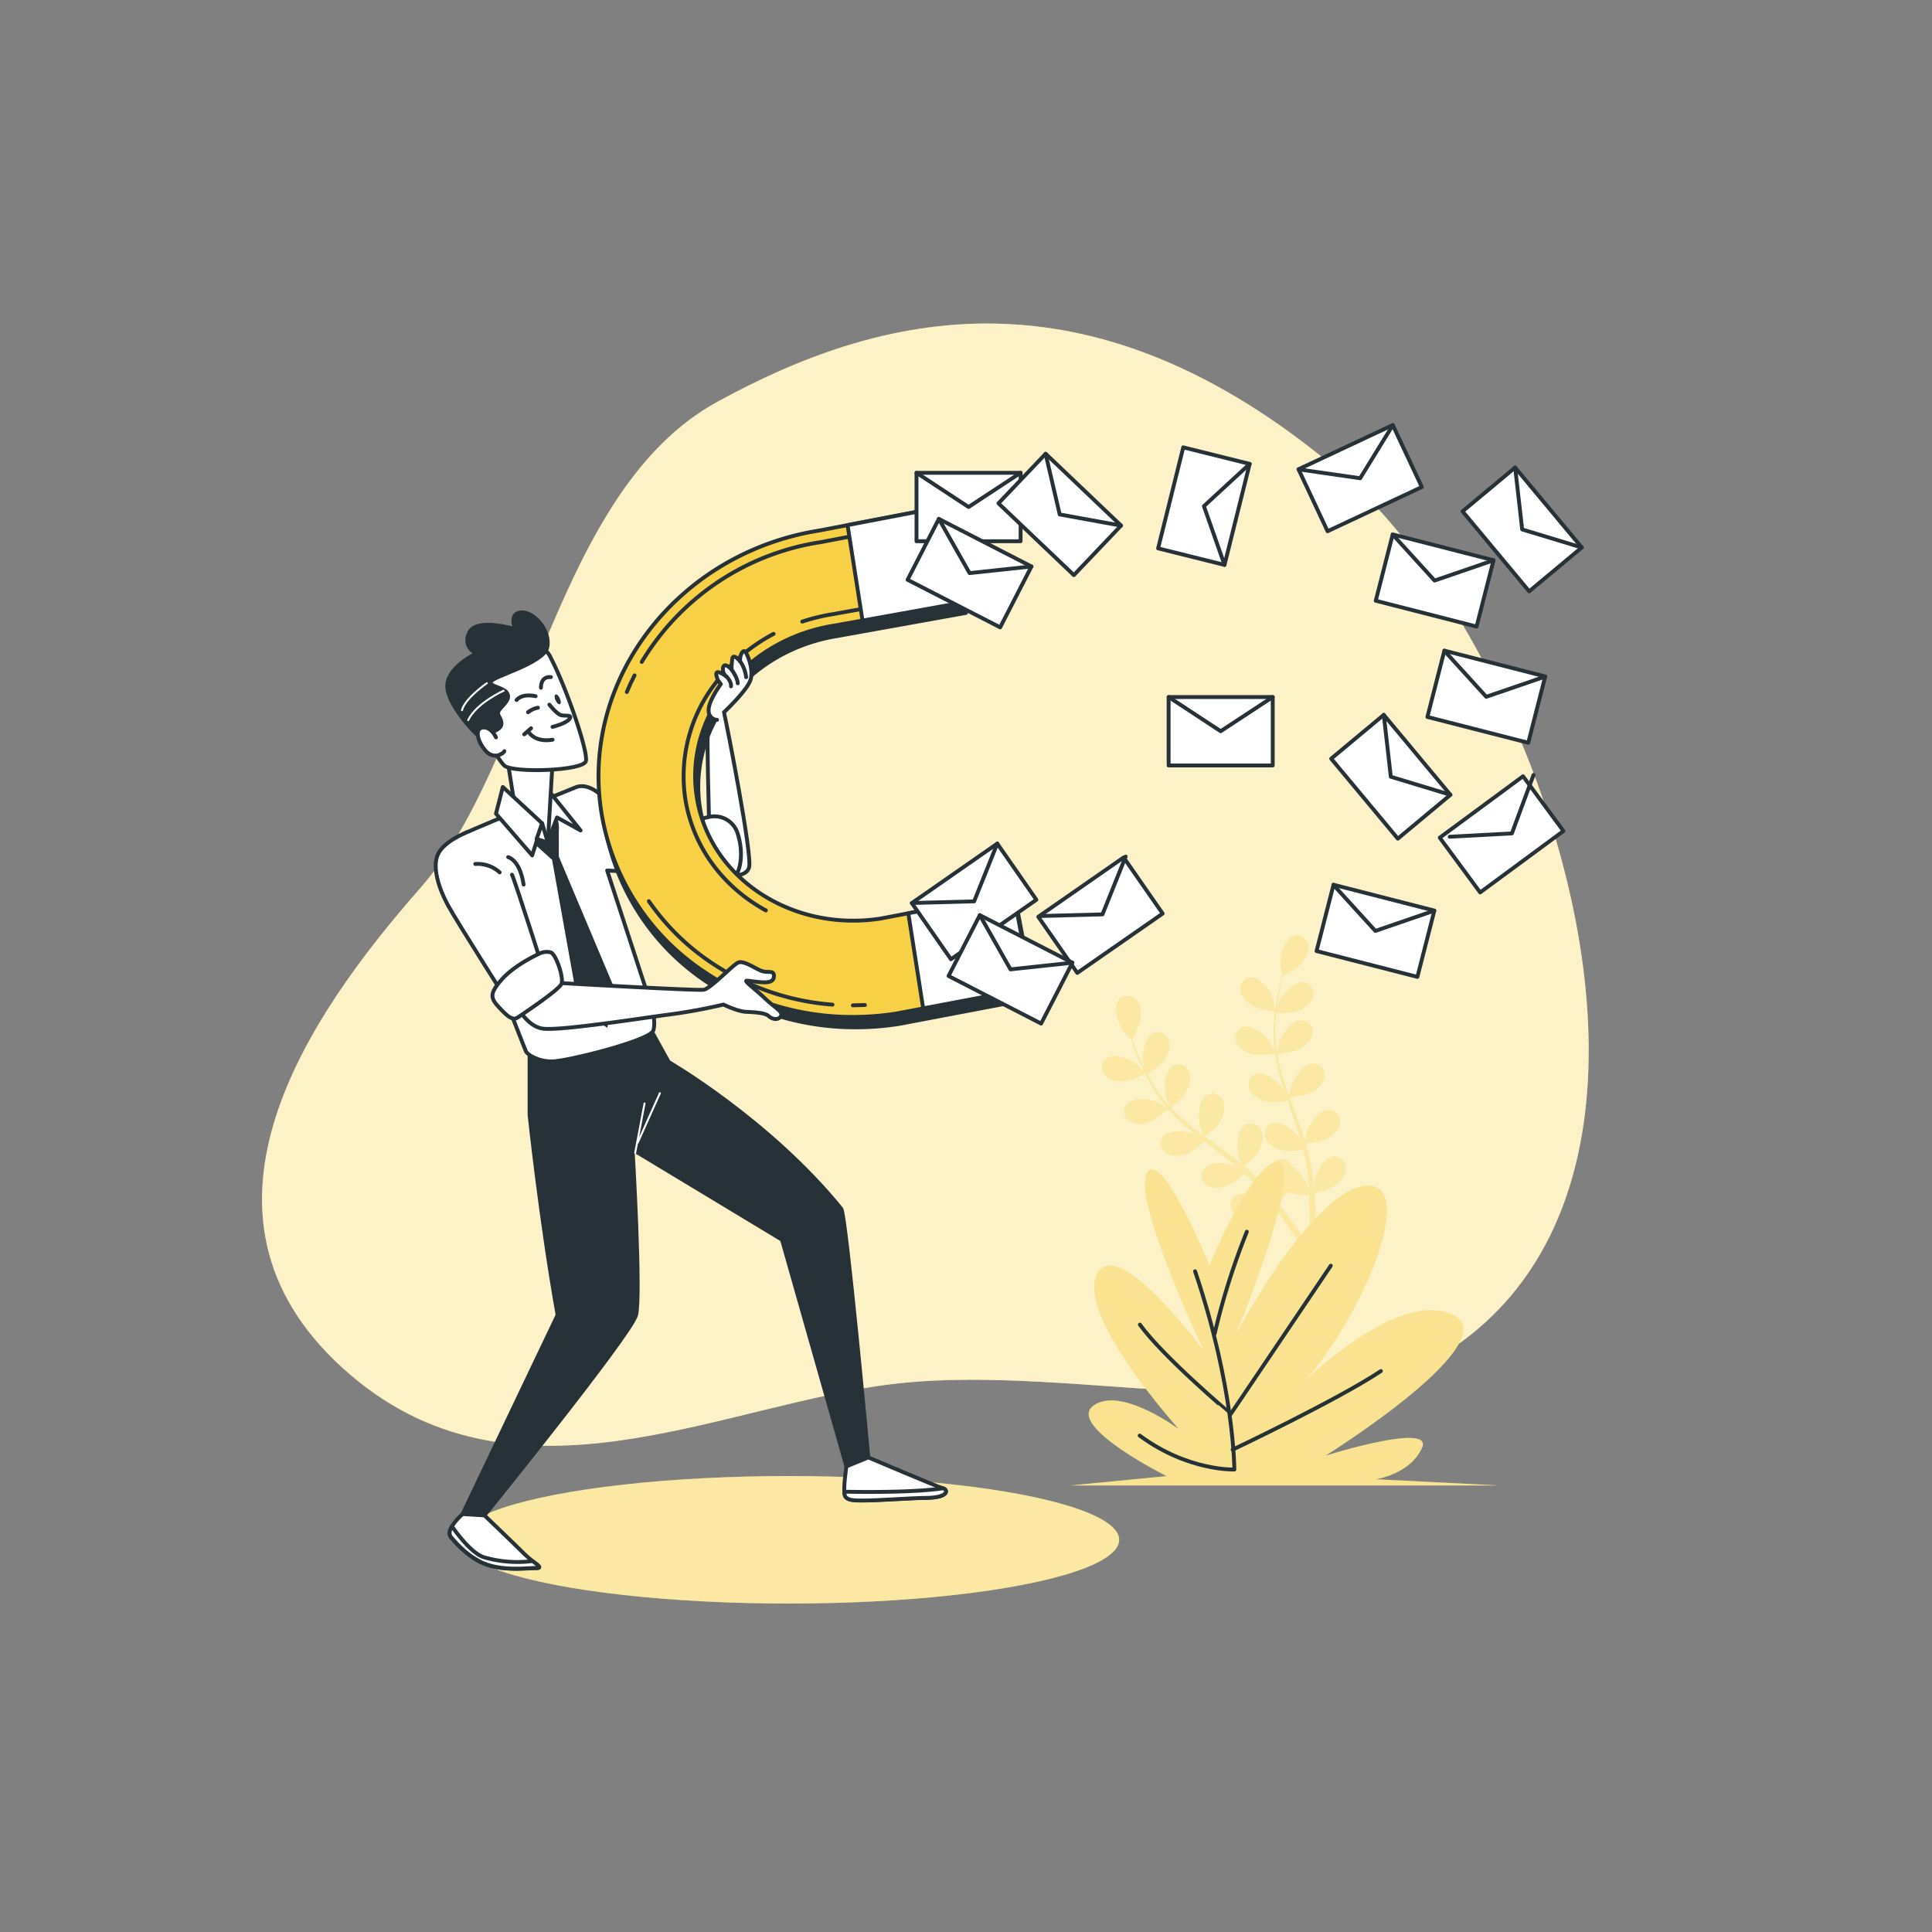 <svg xmlns="http://www.w3.org/2000/svg" viewBox="0 0 500 500"><rect x="0" y="0" width="500" height="500" fill="#808080" stroke="none"/><g id="freepik--background-simple--inject-16"><path d="M410.2,288.08c7.17-59.18-27.56-135.61-63.56-166.08-65-55-119-41-161-18s-48,93-77,126-64,84-20,124,98,9,144,4,107,13,140-7C395.68,337,407,314.24,410.2,288.08Z" style="fill:#F7D046"></path><path d="M410.2,288.08c7.17-59.18-27.56-135.61-63.56-166.08-65-55-119-41-161-18s-48,93-77,126-64,84-20,124,98,9,144,4,107,13,140-7C395.68,337,407,314.24,410.2,288.08Z" style="fill:#fff;opacity:0.7"></path></g><g id="freepik--Shadow--inject-16"><ellipse cx="204.14" cy="398.5" rx="85.5" ry="16.5" style="fill:#F7D046"></ellipse><ellipse cx="204.14" cy="398.5" rx="85.5" ry="16.5" style="fill:#fff;opacity:0.5"></ellipse></g><g id="freepik--Plants--inject-16"><path d="M330.08,261.73s-.54-2.9-.6-3.08c-.67-2.07-3.18-5.68-5.62-5.67a2.89,2.89,0,0,0-2.78,3.28c.18,1.71,1.72,3.17,3.11,4C325.82,261.26,330.08,261.73,330.08,261.73Z" style="fill:#F7D046"></path><path d="M334.8,242.2c-2.29.83-3.44,5.07-3.36,7.25,0,.19.44,3.11.48,3.09l0,0c-.18.67-.37,1.39-.57,2.18-.34,1.46-.72,3.12-1,4.94a49.47,49.47,0,0,0-.65,5.95,36.93,36.93,0,0,0,.22,6.68s0,.06,0,.08c-.3-.65-1.2-2.43-1.29-2.56-1.19-1.82-4.57-4.63-6.92-4A2.88,2.88,0,0,0,320,269.7c.62,1.6,2.49,2.6,4.06,3.05,1.76.5,5.69-.09,6-.14a52.28,52.28,0,0,0,1.45,6.66c.36,1.27.76,2.55,1.18,3.82-.27-.55-.53-1-.57-1.11-1.19-1.82-4.57-4.64-6.92-4a2.9,2.9,0,0,0-1.81,3.9c.62,1.6,2.49,2.6,4.06,3.05s4.94,0,5.83-.12c.17.49.33,1,.5,1.46.8,2.33,1.61,4.65,2.34,7,.26.81.48,1.62.71,2.43-.25-.49-.46-.9-.5-1-1.19-1.82-4.57-4.64-6.92-4a2.88,2.88,0,0,0-1.81,3.89c.62,1.61,2.49,2.61,4.06,3s4.62.06,5.67-.09c.21.83.42,1.67.58,2.49.1.56.23,1.09.3,1.66l.24,1.67c.11,1.06.23,2.16.31,3.2.06.73.1,1.42.15,2.11-.24-.81-.76-2.38-.82-2.51a11.22,11.22,0,0,0-3.73-4.24,3.36,3.36,0,0,0-.31-.56,2.88,2.88,0,0,0-4.24-.66c-1.85,1.59-1.39,6-.54,8,0,.12.74,1.34,1.18,2.1-.33-.41-.64-.81-1-1.23-.68-.82-1.38-1.63-2.13-2.5-.37-.41-.75-.83-1.14-1.24s-.82-.82-1.23-1.24c-1-.94-2-1.85-3.07-2.74.72-.59,3.27-2.74,4-4.2s1.25-3.51.49-5.05a2.89,2.89,0,0,0-4.09-1.3c-2.07,1.3-2.28,5.69-1.74,7.8,0,.13.59,1.6.91,2.4-.65-.53-1.29-1.06-1.95-1.58-1.93-1.49-3.93-2.94-5.91-4.39l-1.82-1.34c.26-.21,3.34-2.7,4.16-4.34.73-1.45,1.26-3.5.49-5a2.87,2.87,0,0,0-4.09-1.29c-2.07,1.29-2.27,5.68-1.74,7.79,0,.16.84,2.28,1.07,2.81-1.32-1-2.64-2-3.89-3a49.41,49.41,0,0,1-4.83-4.49c.12-.09,3.35-2.68,4.19-4.35.73-1.45,1.25-3.51.49-5.05a2.89,2.89,0,0,0-4.09-1.3c-2.07,1.3-2.28,5.69-1.74,7.8,0,.14.64,1.75.95,2.51l-.12.07a36.76,36.76,0,0,1-4-5.31c-.65-1-1.21-2.05-1.74-3.06.65-.42,3.6-2.37,4.52-3.79s1.63-3.35,1-5a2.88,2.88,0,0,0-3.92-1.74c-2.2,1.06-2.88,5.41-2.58,7.56,0,.12.31,1.29.54,2.14-.23-.45-.48-.92-.69-1.36-.8-1.66-1.43-3.23-2-4.63-.31-.79-.57-1.52-.81-2.2.43-.74,2.09-3.77,2.25-5.42s-.09-3.73-1.36-4.89a2.9,2.9,0,0,0-4.29.26c-1.45,2-.06,6.13,1.2,7.9.1.16,2.08,2.36,2.11,2.32l0,0c.22.66.45,1.36.73,2.13.52,1.41,1.12,3,1.89,4.68a51.77,51.77,0,0,0,2.73,5.31,37.67,37.67,0,0,0,3.88,5.45l.06.06c-.61-.37-2.35-1.36-2.49-1.42-2-.86-6.37-1.35-8,.49a2.88,2.88,0,0,0,.64,4.25c1.4,1,3.51.79,5.06.3,1.75-.55,4.7-3.21,4.94-3.43a50,50,0,0,0,4.88,4.76c1,.86,2,1.7,3.09,2.53l-1.09-.61c-2-.86-6.37-1.34-8,.5a2.87,2.87,0,0,0,.64,4.24c1.4,1,3.51.8,5.06.31s4.14-2.72,4.81-3.32l1.21.95c2,1.49,3.92,3,5.8,4.5.66.53,1.29,1.08,1.92,1.63-.47-.27-.88-.5-.94-.52-2-.86-6.37-1.35-8,.49a2.88,2.88,0,0,0,.63,4.24c1.41,1,3.52.8,5.07.31s3.88-2.5,4.68-3.21c.64.58,1.27,1.17,1.86,1.76.39.41.79.78,1.16,1.22l1.12,1.26c.68.83,1.39,1.68,2,2.5.45.57.87,1.12,1.29,1.68-.65-.54-1.95-1.57-2.07-1.65-1.84-1.15-6.09-2.29-7.95-.72a2.9,2.9,0,0,0,0,4.3c1.23,1.19,3.35,1.32,5,1.07,1.77-.28,5-2.36,5.36-2.63.7.92,1.37,1.83,2,2.69,2.16,3,3.84,5.54,5,7.34l.12.19,1.49-.73c-.08-.11-.15-.23-.24-.35-1.2-1.8-2.95-4.35-5.19-7.31-.71-.94-1.48-1.93-2.29-2.93a30.89,30.89,0,0,0,2.32-2.87,21.16,21.16,0,0,0,5.74.7c.07,1.15.14,2.27.18,3.33.15,3.68.14,6.74.1,8.88v.25l1.64-.79c0-2.13-.08-5-.3-8.41-.07-1.17-.17-2.42-.29-3.7.46-.12,4.17-1.07,5.57-2.19s2.6-2.66,2.56-4.38a2.89,2.89,0,0,0-3.18-2.89c-2.41.31-4.44,4.21-4.84,6.35,0,.13-.12,1.52-.17,2.41-.05-.53-.1-1-.15-1.57-.11-1.07-.25-2.13-.39-3.27l-.27-1.66c-.08-.56-.24-1.14-.35-1.71-.29-1.32-.66-2.65-1-4,.93-.1,4.24-.49,5.66-1.3s3-2.24,3.19-3.94a2.88,2.88,0,0,0-2.7-3.34c-2.44-.06-5,3.49-5.75,5.54,0,.13-.39,1.66-.57,2.51-.24-.8-.48-1.6-.75-2.4-.79-2.3-1.65-4.61-2.51-6.92-.26-.7-.51-1.41-.77-2.12.33,0,4.28-.41,5.86-1.32,1.41-.81,3-2.23,3.2-3.94a2.89,2.89,0,0,0-2.7-3.34c-2.44-.06-5,3.49-5.75,5.54-.06.16-.56,2.37-.66,2.93-.56-1.55-1.1-3.11-1.58-4.67a51.27,51.27,0,0,1-1.55-6.4c.16,0,4.27-.39,5.9-1.33,1.41-.81,3-2.23,3.19-3.94a2.88,2.88,0,0,0-2.7-3.34c-2.43-.06-5,3.49-5.75,5.55,0,.13-.42,1.81-.59,2.61h-.14a38.57,38.57,0,0,1-.37-6.62c0-1.21.12-2.38.24-3.51.77,0,4.31,0,5.86-.67s3.21-1.89,3.61-3.56a2.9,2.9,0,0,0-2.32-3.62c-2.41-.33-5.38,2.92-6.32,4.88-.05.11-.45,1.25-.73,2.09.06-.51.11-1,.18-1.52.25-1.83.59-3.49.9-4.95.18-.84.37-1.59.54-2.28.77-.39,3.82-2,4.87-3.29s2-3.16,1.56-4.83A2.89,2.89,0,0,0,334.8,242.2Z" style="fill:#F7D046"></path><path d="M290.73,279.78c1.91-.08,5.72-2,5.72-2s-2.05-2.11-2.2-2.23c-1.7-1.36-5.79-3-7.82-1.63a2.88,2.88,0,0,0-.5,4.26C287,279.47,289.11,279.84,290.73,279.78Z" style="fill:#F7D046"></path><g style="opacity:0.5"><path d="M330.08,261.73s-.54-2.9-.6-3.08c-.67-2.07-3.18-5.68-5.62-5.67a2.89,2.89,0,0,0-2.78,3.28c.18,1.71,1.72,3.17,3.11,4C325.82,261.26,330.08,261.73,330.08,261.73Z" style="fill:#fff"></path><path d="M334.8,242.2c-2.29.83-3.44,5.07-3.36,7.25,0,.19.44,3.11.48,3.09l0,0c-.18.67-.37,1.39-.57,2.18-.34,1.46-.72,3.12-1,4.94a49.47,49.47,0,0,0-.65,5.95,36.93,36.93,0,0,0,.22,6.68s0,.06,0,.08c-.3-.65-1.2-2.43-1.29-2.56-1.19-1.82-4.57-4.63-6.92-4A2.88,2.88,0,0,0,320,269.7c.62,1.6,2.49,2.6,4.06,3.05,1.76.5,5.69-.09,6-.14a52.28,52.28,0,0,0,1.45,6.66c.36,1.27.76,2.55,1.18,3.82-.27-.55-.53-1-.57-1.11-1.19-1.82-4.57-4.64-6.92-4a2.9,2.9,0,0,0-1.81,3.9c.62,1.6,2.49,2.6,4.06,3.05s4.94,0,5.83-.12c.17.49.33,1,.5,1.46.8,2.33,1.61,4.65,2.34,7,.26.81.48,1.62.71,2.43-.25-.49-.46-.9-.5-1-1.19-1.82-4.57-4.64-6.92-4a2.88,2.88,0,0,0-1.81,3.89c.62,1.61,2.49,2.61,4.06,3s4.62.06,5.67-.09c.21.83.42,1.67.58,2.49.1.56.23,1.09.3,1.66l.24,1.67c.11,1.06.23,2.16.31,3.2.06.73.1,1.42.15,2.11-.24-.81-.76-2.38-.82-2.51a11.22,11.22,0,0,0-3.73-4.24,3.36,3.36,0,0,0-.31-.56,2.88,2.88,0,0,0-4.24-.66c-1.85,1.59-1.39,6-.54,8,0,.12.74,1.34,1.18,2.1-.33-.41-.64-.81-1-1.23-.68-.82-1.38-1.63-2.13-2.5-.37-.41-.75-.83-1.14-1.24s-.82-.82-1.23-1.24c-1-.94-2-1.85-3.07-2.74.72-.59,3.27-2.74,4-4.2s1.25-3.51.49-5.05a2.89,2.89,0,0,0-4.09-1.3c-2.07,1.3-2.28,5.69-1.74,7.8,0,.13.59,1.6.91,2.4-.65-.53-1.29-1.06-1.95-1.58-1.93-1.49-3.93-2.94-5.91-4.39l-1.82-1.34c.26-.21,3.34-2.7,4.16-4.34.73-1.45,1.26-3.5.49-5a2.87,2.87,0,0,0-4.09-1.29c-2.07,1.29-2.27,5.68-1.74,7.79,0,.16.84,2.28,1.07,2.81-1.32-1-2.64-2-3.89-3a49.41,49.41,0,0,1-4.83-4.49c.12-.09,3.35-2.68,4.19-4.35.73-1.45,1.25-3.51.49-5.05a2.89,2.89,0,0,0-4.09-1.3c-2.07,1.3-2.28,5.69-1.74,7.8,0,.14.64,1.75.95,2.51l-.12.07a36.76,36.76,0,0,1-4-5.31c-.65-1-1.21-2.05-1.74-3.06.65-.42,3.6-2.37,4.52-3.79s1.63-3.35,1-5a2.88,2.88,0,0,0-3.92-1.74c-2.2,1.06-2.88,5.41-2.58,7.56,0,.12.31,1.29.54,2.14-.23-.45-.48-.92-.69-1.36-.8-1.66-1.43-3.23-2-4.63-.31-.79-.57-1.52-.81-2.2.43-.74,2.09-3.77,2.25-5.42s-.09-3.73-1.36-4.89a2.9,2.9,0,0,0-4.29.26c-1.45,2-.06,6.13,1.2,7.9.1.16,2.08,2.36,2.11,2.32l0,0c.22.66.45,1.36.73,2.13.52,1.41,1.12,3,1.89,4.68a51.77,51.77,0,0,0,2.73,5.31,37.67,37.67,0,0,0,3.88,5.45l.06.06c-.61-.37-2.35-1.36-2.49-1.42-2-.86-6.37-1.35-8,.49a2.88,2.88,0,0,0,.64,4.25c1.4,1,3.51.79,5.06.3,1.75-.55,4.7-3.21,4.94-3.43a50,50,0,0,0,4.88,4.76c1,.86,2,1.7,3.09,2.53l-1.09-.61c-2-.86-6.37-1.34-8,.5a2.87,2.87,0,0,0,.64,4.24c1.4,1,3.51.8,5.06.31s4.14-2.72,4.81-3.32l1.21.95c2,1.49,3.92,3,5.8,4.5.66.53,1.29,1.08,1.92,1.63-.47-.27-.88-.5-.94-.52-2-.86-6.37-1.35-8,.49a2.88,2.88,0,0,0,.63,4.24c1.41,1,3.52.8,5.07.31s3.88-2.5,4.68-3.21c.64.58,1.27,1.17,1.86,1.76.39.41.79.78,1.16,1.22l1.12,1.26c.68.83,1.39,1.68,2,2.5.45.57.87,1.12,1.29,1.68-.65-.54-1.95-1.57-2.07-1.65-1.84-1.15-6.09-2.29-7.95-.72a2.9,2.9,0,0,0,0,4.3c1.23,1.19,3.35,1.32,5,1.07,1.77-.28,5-2.36,5.36-2.63.7.92,1.37,1.83,2,2.69,2.16,3,3.84,5.54,5,7.34l.12.19,1.49-.73c-.08-.11-.15-.23-.24-.35-1.2-1.8-2.95-4.35-5.19-7.31-.71-.94-1.48-1.93-2.29-2.93a30.89,30.89,0,0,0,2.32-2.87,21.16,21.16,0,0,0,5.74.7c.07,1.15.14,2.27.18,3.33.15,3.68.14,6.74.1,8.88v.25l1.64-.79c0-2.13-.08-5-.3-8.41-.07-1.17-.17-2.42-.29-3.7.46-.12,4.17-1.07,5.57-2.19s2.6-2.66,2.56-4.38a2.89,2.89,0,0,0-3.18-2.89c-2.41.31-4.44,4.21-4.84,6.35,0,.13-.12,1.52-.17,2.41-.05-.53-.1-1-.15-1.57-.11-1.07-.25-2.13-.39-3.27l-.27-1.66c-.08-.56-.24-1.14-.35-1.71-.29-1.32-.66-2.65-1-4,.93-.1,4.24-.49,5.66-1.3s3-2.24,3.19-3.94a2.88,2.88,0,0,0-2.7-3.34c-2.44-.06-5,3.49-5.75,5.54,0,.13-.39,1.66-.57,2.51-.24-.8-.48-1.6-.75-2.4-.79-2.3-1.65-4.61-2.51-6.92-.26-.7-.51-1.41-.77-2.12.33,0,4.28-.41,5.86-1.32,1.41-.81,3-2.23,3.2-3.94a2.89,2.89,0,0,0-2.7-3.34c-2.44-.06-5,3.49-5.75,5.54-.06.16-.56,2.37-.66,2.93-.56-1.55-1.1-3.11-1.58-4.67a51.27,51.27,0,0,1-1.55-6.4c.16,0,4.27-.39,5.9-1.33,1.41-.81,3-2.23,3.19-3.94a2.88,2.88,0,0,0-2.7-3.34c-2.43-.06-5,3.49-5.75,5.55,0,.13-.42,1.81-.59,2.61h-.14a38.57,38.57,0,0,1-.37-6.62c0-1.21.12-2.38.24-3.51.77,0,4.31,0,5.86-.67s3.21-1.89,3.61-3.56a2.9,2.9,0,0,0-2.32-3.62c-2.41-.33-5.38,2.92-6.32,4.88-.05.11-.45,1.25-.73,2.09.06-.51.11-1,.18-1.52.25-1.83.59-3.49.9-4.95.18-.84.37-1.59.54-2.28.77-.39,3.82-2,4.87-3.29s2-3.16,1.56-4.83A2.89,2.89,0,0,0,334.8,242.2Z" style="fill:#fff"></path><path d="M290.73,279.78c1.91-.08,5.72-2,5.72-2s-2.05-2.11-2.2-2.23c-1.7-1.36-5.79-3-7.82-1.63a2.88,2.88,0,0,0-.5,4.26C287,279.47,289.11,279.84,290.73,279.78Z" style="fill:#fff"></path></g><path d="M313,327.48s11.55-27.87,18-26.66-11.09,44.43-11.09,44.43,20.34-38.37,34.21-38.37-5.09,42.41-22.65,56.54c0,0,27.73-29.88,43.91-23.42S343,376.75,343,376.75s28.2-8.89,25-2-12,8.07-12,8.07l31.89,1.62H276.92l25-2.42S276,369.07,282.93,363.82s22.19,6.06,22.19,6.06-26.35-29.08-21.27-40,27.74,19.79,27.74,19.79-18.49-39.17-14.79-46S313,327.48,313,327.48Z" style="fill:#F7D046"></path><path d="M313,327.48s11.55-27.87,18-26.66-11.09,44.43-11.09,44.43,20.34-38.37,34.21-38.37-5.09,42.41-22.65,56.54c0,0,27.73-29.88,43.91-23.42S343,376.75,343,376.75s28.2-8.89,25-2-12,8.07-12,8.07l31.89,1.62H276.92l25-2.42S276,369.07,282.93,363.82s22.19,6.06,22.19,6.06-26.35-29.08-21.27-40,27.74,19.79,27.74,19.79-18.49-39.17-14.79-46S313,327.48,313,327.48Z" style="fill:#fff;opacity:0.4"></path><path d="M309.28,329c10.17,30,10.17,51.31,10.17,51.31s-12,.46-24.5-8.78" style="fill:none;stroke:#263238;stroke-linecap:round;stroke-linejoin:round"></path><path d="M314.36,345.13a179.7,179.7,0,0,1,8.32-26.35" style="fill:none;stroke:#263238;stroke-linecap:round;stroke-linejoin:round"></path><path d="M344.41,327.56l-25.89,38.37S301,351.14,295,342.81" style="fill:none;stroke:#263238;stroke-linecap:round;stroke-linejoin:round"></path><path d="M319,375.17s27.28-12.94,38.37-20.34" style="fill:none;stroke:#263238;stroke-linecap:round;stroke-linejoin:round"></path></g><g id="freepik--Character--inject-16"><path d="M137.05,271.18v17.33s2.77,26.43,7.25,51.83l-24.58,51.5,5.66.34s37.9-46.84,39.23-51.84-.89-42.83-.89-42.83l38.66,23.33,16.67,58.67,5.67-2.33s-5.78-62.83-7-64.34c-18.55-22.87-44.67-38-44.67-38l-5.33-9.66Z" style="fill:#263238;stroke:#263238;stroke-linecap:round;stroke-linejoin:round"></path><line x1="164.38" y1="298.37" x2="166.81" y2="285.57" style="fill:none;stroke:#fff;stroke-linecap:round;stroke-linejoin:round;stroke-width:0.5px"></line><line x1="165.04" y1="295.72" x2="170.78" y2="282.92" style="fill:none;stroke:#fff;stroke-linecap:round;stroke-linejoin:round;stroke-width:0.5px"></line><path d="M183.61,215.91s-1.35,7.38.6,9.07,8.88,2.77,9.67-.59-5.73-36.7-6.52-40.06-3.15-1.38-3.94-.39S183.61,215.91,183.61,215.91Z" style="fill:#fff;stroke:#263238;stroke-linecap:round;stroke-linejoin:round"></path><path d="M149.18,203.68s-21.68,8.74-28.38,11.72-3.14,9.67-2.14,12,17.08,44,17.48,44.75,3,2.56,6.72,2.55,25.44-5.39,26.22-8-.61-6.71-.61-6.71l-11.34-34.7s27.64,1.5,29,1.3,4.92-4.55.76-8.68-30.22-11.17-31.6-12.35S151.55,202.88,149.18,203.68Z" style="fill:#fff;stroke:#263238;stroke-linecap:round;stroke-linejoin:round"></path><path d="M137.16,217.38l5.72,5.15,6.87,38.35,7.44,5.15,1.43-11.16-14-33.2v-6c0-1.43.57-4.87-3.15-6.58S132.58,209.94,137.16,217.38Z" style="fill:#263238"></path><path d="M183,211.56s-3.55,0-4.73,7.31.59,8.68,2.56,9.07,6.51,2,8.88-.39,2.57-7.7,1.19-11.84A6.27,6.27,0,0,0,183,211.56Z" style="fill:#fff;stroke:#263238;stroke-linecap:round;stroke-linejoin:round"></path><polygon points="141.38 203.87 150.26 214.92 144.15 211.56 141.97 217.29 141.38 203.87" style="fill:#fff;stroke:#263238;stroke-linecap:round;stroke-linejoin:round"></polygon><polygon points="142.96 197.95 141.78 218.08 133.29 209 131.32 196.57 142.96 197.95" style="fill:#fff;stroke:#263238;stroke-linecap:round;stroke-linejoin:round"></polygon><polygon points="130.13 203.67 140.31 213.08 137.73 221.38 128.36 210.58 130.13 203.67" style="fill:#fff;stroke:#263238;stroke-linecap:round;stroke-linejoin:round"></polygon><path d="M221.49,265.87a68.35,68.35,0,0,1-38.34-11.6,61.12,61.12,0,0,1-26.75-41.41C151,178.45,176.24,145.81,212.74,140l33.75-6.47L250,158.62l-32.78,5.89-.36.07c-23,3.59-39,23.51-35.72,44.42s24.56,34.91,47.46,31.43L263,233.88l4.68,24.46L233,264.93l-.4.07A72.24,72.24,0,0,1,221.49,265.87Z" style="fill:#263238;stroke:#263238;stroke-linecap:round;stroke-linejoin:round"></path><path d="M220.72,263.18a68.35,68.35,0,0,1-38.34-11.6,61.12,61.12,0,0,1-26.75-41.41c-5.42-34.41,19.84-67.06,56.34-72.86l33.75-6.47,3.46,25.09-32.78,5.89a2.25,2.25,0,0,1-.36.06c-23,3.59-39,23.52-35.71,44.43s24.55,34.91,47.46,31.43l34.48-6.55L267,255.65l-34.7,6.59-.4.07A72.24,72.24,0,0,1,220.72,263.18Z" style="fill:#F7D046;stroke:#263238;stroke-linecap:round;stroke-linejoin:round"></path><path d="M215.44,260a65,65,0,0,1-31.38-10.88,60.55,60.55,0,0,1-16.13-15.89" style="fill:#F7D046;stroke:#263238;stroke-linecap:round;stroke-linejoin:round"></path><path d="M223.84,260.1c-1,0-2.08.08-3.12.08" style="fill:#F7D046;stroke:#263238;stroke-linecap:round;stroke-linejoin:round"></path><path d="M200.2,164.05a45.59,45.59,0,0,0-15.46,13.31,39.33,39.33,0,0,0-7.38,29.41c2,12.5,9.84,22.85,20.85,28.85" style="fill:none;stroke:#263238;stroke-linecap:round;stroke-linejoin:round"></path><path d="M166.09,171.3a65.55,65.55,0,0,1,46.35-31l30.74-5.89,2.63,19.1-30.24,5.43a50.53,50.53,0,0,0-7.94,1.93" style="fill:none;stroke:#263238;stroke-linecap:round;stroke-linejoin:round"></path><path d="M162.22,179.09q.9-2.19,2-4.3" style="fill:none;stroke:#263238;stroke-linecap:round;stroke-linejoin:round"></path><polygon points="223.22 160.6 249.18 155.93 245.72 130.84 219.35 135.9 223.22 160.6" style="fill:#fff;stroke:#263238;stroke-linecap:round;stroke-linejoin:round"></polygon><polygon points="266.95 255.65 262.27 231.19 235.07 236.35 238.92 260.97 266.95 255.65" style="fill:#fff;stroke:#263238;stroke-linecap:round;stroke-linejoin:round"></polygon><path d="M143.87,254.34s36.45,2.1,38.25,1.8,7.44-6.33,8.86-7,4.28,1.41,6,2.09,3.17-.23,3.3,1.16-.89,1.93-2.86,1.83-3.15-.37-4.13-.42,2.06,2.09,4.7,4.6,4.76,3.41,4.11,4.56-2.22.87-3.17,0-3.7-1-5.87-1.1-5.83-1.88-5.83-1.88a143.7,143.7,0,0,1-15.36,2.75c-11.15,1.59-26.88,3.93-31.21,3.5s-7.18-6.3-7.18-6.3Z" style="fill:#fff;stroke:#263238;stroke-linecap:round;stroke-linejoin:round"></path><path d="M120.8,215.4s-5.86,2.28-7.44,5.64.2,8.88,2.56,13.22,16.78,27,16.78,27l8.68-7.89s-7.89-24.86-8.88-27" style="fill:#fff;stroke:#263238;stroke-linecap:round;stroke-linejoin:round"></path><path d="M123,223.6a8.48,8.48,0,0,1,6.31,2.17" style="fill:none;stroke:#263238;stroke-linecap:round;stroke-linejoin:round"></path><path d="M131.51,221.83s3,.59,4,7.1" style="fill:none;stroke:#263238;stroke-linecap:round;stroke-linejoin:round"></path><path d="M139.41,246.89s-6.12,2.76-9.47,6.51-3,4.93-.79,7.3,3.55,3.55,4.93,2.57,10.66-7.11,11.25-8.69-1.38-7.49-2.76-8.09A4.2,4.2,0,0,0,139.41,246.89Z" style="fill:#fff;stroke:#263238;stroke-linecap:round;stroke-linejoin:round"></path><path d="M187.36,184.33s6.12-5.72,6.91-8.49-1-7.1-1.58-7.3-1.18,1-1.18,2.57c0,0-1.78-2.17-2-.59a25.66,25.66,0,0,0-.19,2.76s-1.78-2-2.17-.59a2.42,2.42,0,0,0,.79,2.37s-2.57-2-2.57-.6a4.25,4.25,0,0,0,1.18,2.57s-3.35,4.54-3.15,6.91a2.29,2.29,0,0,0,2.17,2.36" style="fill:#fff;stroke:#263238;stroke-linecap:round;stroke-linejoin:round"></path><path d="M188,175.06s1.38,1.38,1.18,2.56" style="fill:none;stroke:#263238;stroke-linecap:round;stroke-linejoin:round"></path><path d="M189.34,173.28s1.58,2.17,1.58,3.55" style="fill:none;stroke:#263238;stroke-linecap:round;stroke-linejoin:round"></path><path d="M191.51,171.11a8.57,8.57,0,0,1,1.58,4.14" style="fill:none;stroke:#263238;stroke-linecap:round;stroke-linejoin:round"></path><path d="M125.38,392.18s8,7.66,10.34,10,5.33,3.66,3,3.66-7.34.67-12-.66-8.34-5.34-10-7.34,3-6,3-6Z" style="fill:#fff;stroke:#263238;stroke-linecap:round;stroke-linejoin:round"></path><path d="M137.82,404a30.9,30.9,0,0,1-12.62-1c-3.12-1-6.84-6-8.25-8-.59,1-.86,2-.23,2.79,1.66,2,5.33,6,10,7.34s9.66.66,12,.66C140.36,405.84,139.36,405.18,137.82,404Z" style="fill:#fff;stroke:#263238;stroke-linecap:round;stroke-linejoin:round"></path><path d="M224.72,377.18s18,7.66,19.33,8,1.6,2.46-4.61,2.46c-2.67,0-12.73.66-15.06.66s-5,.21-5.66-1.12.33-7.67.33-7.67Z" style="fill:#fff;stroke:#263238;stroke-linecap:round;stroke-linejoin:round"></path><path d="M244.05,385.18l-.05,0c-7.74,1.14-21.66.95-25.49.87a3.1,3.1,0,0,0,.21,1.15c.66,1.33,3.32,1.12,5.66,1.12s12.39-.66,15.06-.66C245.65,387.64,245.38,385.51,244.05,385.18Z" style="fill:#fff;stroke:#263238;stroke-linecap:round;stroke-linejoin:round"></path><polygon points="140.31 213.08 141.78 218.08 138.88 217.09 140.31 213.08" style="fill:#fff;stroke:#263238;stroke-linecap:round;stroke-linejoin:round"></polygon><path d="M142.57,170.32s-1.19-3.55-6.12-3.95-13.82,6.71-14.61,11.65,6.52,18.15,8.69,20.12,20.52,1.39,21.11-1.18S146.51,177.82,142.57,170.32Z" style="fill:#fff;stroke:#263238;stroke-linecap:round;stroke-linejoin:round"></path><path d="M142.17,182.36s2,2.56,3.16,2.76,3-.2,2,1-4.34,2-4.34,2" style="fill:none;stroke:#263238;stroke-linecap:round;stroke-linejoin:round"></path><path d="M143,191.43s-4.34,1-6.31-2.17" style="fill:none;stroke:#263238;stroke-linecap:round;stroke-linejoin:round"></path><line x1="137.44" y1="188.47" x2="135.66" y2="190.05" style="fill:none;stroke:#263238;stroke-linecap:round;stroke-linejoin:round"></line><path d="M136.65,184.33a6.11,6.11,0,0,1,2.56-1.18" style="fill:none;stroke:#263238;stroke-linecap:round;stroke-linejoin:round"></path><path d="M133.69,181.17s1.18-1.77,4.93-1" style="fill:none;stroke:#263238;stroke-linecap:round;stroke-linejoin:round"></path><path d="M140,178s-.2-3,2.57-2.77" style="fill:none;stroke:#263238;stroke-linecap:round;stroke-linejoin:round"></path><path d="M144.88,180.73c.32.7.33,1.37,0,1.51s-.79-.33-1.11-1-.32-1.37,0-1.5S144.57,180,144.88,180.73Z" style="fill:#263238"></path><path d="M126.78,189.66s3-.79,3-2.37-1.19-2-.79-3.16,3.16-2.76,2.37-4.54-4.74-1.77-4.34-3.15,13.61-4.74,14.6-8.88-3.36-9.28-6.71-9.08-1.58,4.34-1.58,4.34-9.87-3-11.84.79,1.78,5.53,1.78,5.53-6.91,3.15-7.5,7.89,7.69,13.81,9.47,14.4S126.78,189.66,126.78,189.66Z" style="fill:#263238;stroke:#263238;stroke-linecap:round;stroke-linejoin:round"></path><path d="M126,176.8s-5.66,3.91-6.44,7" style="fill:none;stroke:#fff;stroke-linecap:round;stroke-linejoin:round;stroke-width:0.5px"></path><path d="M130.34,178.75s-7,3.13-9.18,7.62" style="fill:none;stroke:#fff;stroke-linecap:round;stroke-linejoin:round;stroke-width:0.5px"></path><path d="M128.36,190.84s-1.19-2.76-3.36-2.56-1.58,3.35.59,5.92,4.74.79,4.94.2" style="fill:#fff;stroke:#263238;stroke-linecap:round;stroke-linejoin:round"></path></g><g id="freepik--Emails--inject-16"><rect x="302.44" y="180.39" width="26.94" height="17.71" style="fill:#fff;stroke:#263238;stroke-linecap:round;stroke-linejoin:round"></rect><polyline points="302.44 180.39 315.91 189.24 329.38 180.39" style="fill:none;stroke:#263238;stroke-linecap:round;stroke-linejoin:round"></polyline><rect x="357.8" y="141.4" width="26.94" height="17.71" transform="translate(48.88 -87.41) rotate(14.36)" style="fill:#fff;stroke:#263238;stroke-linecap:round;stroke-linejoin:round"></rect><polyline points="360.42 138.33 371.27 150.25 386.52 145.01" style="fill:none;stroke:#263238;stroke-linecap:round;stroke-linejoin:round"></polyline><rect x="342.47" y="232.06" width="26.94" height="17.71" transform="translate(70.9 -80.77) rotate(14.36)" style="fill:#fff;stroke:#263238;stroke-linecap:round;stroke-linejoin:round"></rect><polyline points="345.08 229 355.94 240.92 371.18 235.68" style="fill:none;stroke:#263238;stroke-linecap:round;stroke-linejoin:round"></polyline><rect x="371.17" y="171.48" width="26.94" height="17.71" transform="translate(56.76 -89.79) rotate(14.36)" style="fill:#fff;stroke:#263238;stroke-linecap:round;stroke-linejoin:round"></rect><polyline points="373.79 168.41 384.64 180.33 399.89 175.1" style="fill:none;stroke:#263238;stroke-linecap:round;stroke-linejoin:round"></polyline><rect x="346.47" y="192.17" width="26.94" height="17.71" transform="translate(283.98 -204.19) rotate(50.2)" style="fill:#fff;stroke:#263238;stroke-linecap:round;stroke-linejoin:round"></rect><polyline points="358.12 185 359.94 201.02 375.37 205.7" style="fill:none;stroke:#263238;stroke-linecap:round;stroke-linejoin:round"></polyline><rect x="380.47" y="128.17" width="26.94" height="17.71" transform="translate(247.04 -253.35) rotate(50.2)" style="fill:#fff;stroke:#263238;stroke-linecap:round;stroke-linejoin:round"></rect><polyline points="392.12 121 393.94 137.02 409.37 141.7" style="fill:none;stroke:#263238;stroke-linecap:round;stroke-linejoin:round"></polyline><rect x="377.8" y="206.83" width="26.94" height="17.71" transform="matrix(0.8, -0.59, 0.59, 0.8, -51.66, 274.23)" style="fill:#fff;stroke:#263238;stroke-linecap:round;stroke-linejoin:round"></rect><polyline points="375.18 216.55 391.27 215.69 396.87 200.57" style="fill:none;stroke:#263238;stroke-linecap:round;stroke-linejoin:round"></polyline><rect x="237.19" y="122.36" width="26.94" height="17.71" style="fill:#fff;stroke:#263238;stroke-linecap:round;stroke-linejoin:round"></rect><polyline points="237.19 122.36 250.66 131.21 264.13 122.36" style="fill:none;stroke:#263238;stroke-linecap:round;stroke-linejoin:round"></polyline><rect x="260.78" y="124.29" width="26.94" height="17.71" transform="translate(167.48 -152.41) rotate(43.6)" style="fill:#fff;stroke:#263238;stroke-linecap:round;stroke-linejoin:round"></rect><polyline points="270.6 117.44 274.25 133.14 290.11 136.02" style="fill:none;stroke:#263238;stroke-linecap:round;stroke-linejoin:round"></polyline><rect x="338.54" y="114.92" width="26.94" height="17.71" transform="translate(-19.25 161.11) rotate(-25.12)" style="fill:#fff;stroke:#263238;stroke-linecap:round;stroke-linejoin:round"></rect><polyline points="336.06 121.47 352.01 123.77 360.45 110.04" style="fill:none;stroke:#263238;stroke-linecap:round;stroke-linejoin:round"></polyline><rect x="298.1" y="122.14" width="26.94" height="17.71" transform="translate(513.95 -139.71) rotate(103.98)" style="fill:#fff;stroke:#263238;stroke-linecap:round;stroke-linejoin:round"></rect><polyline points="323.42 120.06 311.57 130.99 316.91 146.2" style="fill:none;stroke:#263238;stroke-linecap:round;stroke-linejoin:round"></polyline><rect x="238.63" y="224.42" width="26.94" height="17.71" transform="translate(-88.08 185.85) rotate(-34.84)" style="fill:#fff;stroke:#263238;stroke-linecap:round;stroke-linejoin:round"></rect><polyline points="235.99 233.7 252.1 233.27 258.1 218.31" style="fill:none;stroke:#263238;stroke-linecap:round;stroke-linejoin:round"></polyline><rect x="271.85" y="227.79" width="26.94" height="17.71" transform="matrix(0.82, -0.57, 0.57, 0.82, -84.05, 205.43)" style="fill:#fff;stroke:#263238;stroke-linecap:round;stroke-linejoin:round"></rect><polyline points="269.21 237.07 285.32 236.64 291.32 221.68" style="fill:none;stroke:#263238;stroke-linecap:round;stroke-linejoin:round"></polyline><rect x="237.44" y="139.47" width="26.94" height="17.71" transform="translate(95.5 -98.26) rotate(27.19)" style="fill:#fff;stroke:#263238;stroke-linecap:round;stroke-linejoin:round"></rect><polyline points="242.98 134.29 250.92 148.32 266.94 146.6" style="fill:none;stroke:#263238;stroke-linecap:round;stroke-linejoin:round"></polyline><rect x="248.04" y="242.01" width="26.94" height="17.71" transform="translate(143.53 -91.77) rotate(27.19)" style="fill:#fff;stroke:#263238;stroke-linecap:round;stroke-linejoin:round"></rect><polyline points="253.57 236.83 261.51 250.87 277.54 249.15" style="fill:none;stroke:#263238;stroke-linecap:round;stroke-linejoin:round"></polyline></g></svg>